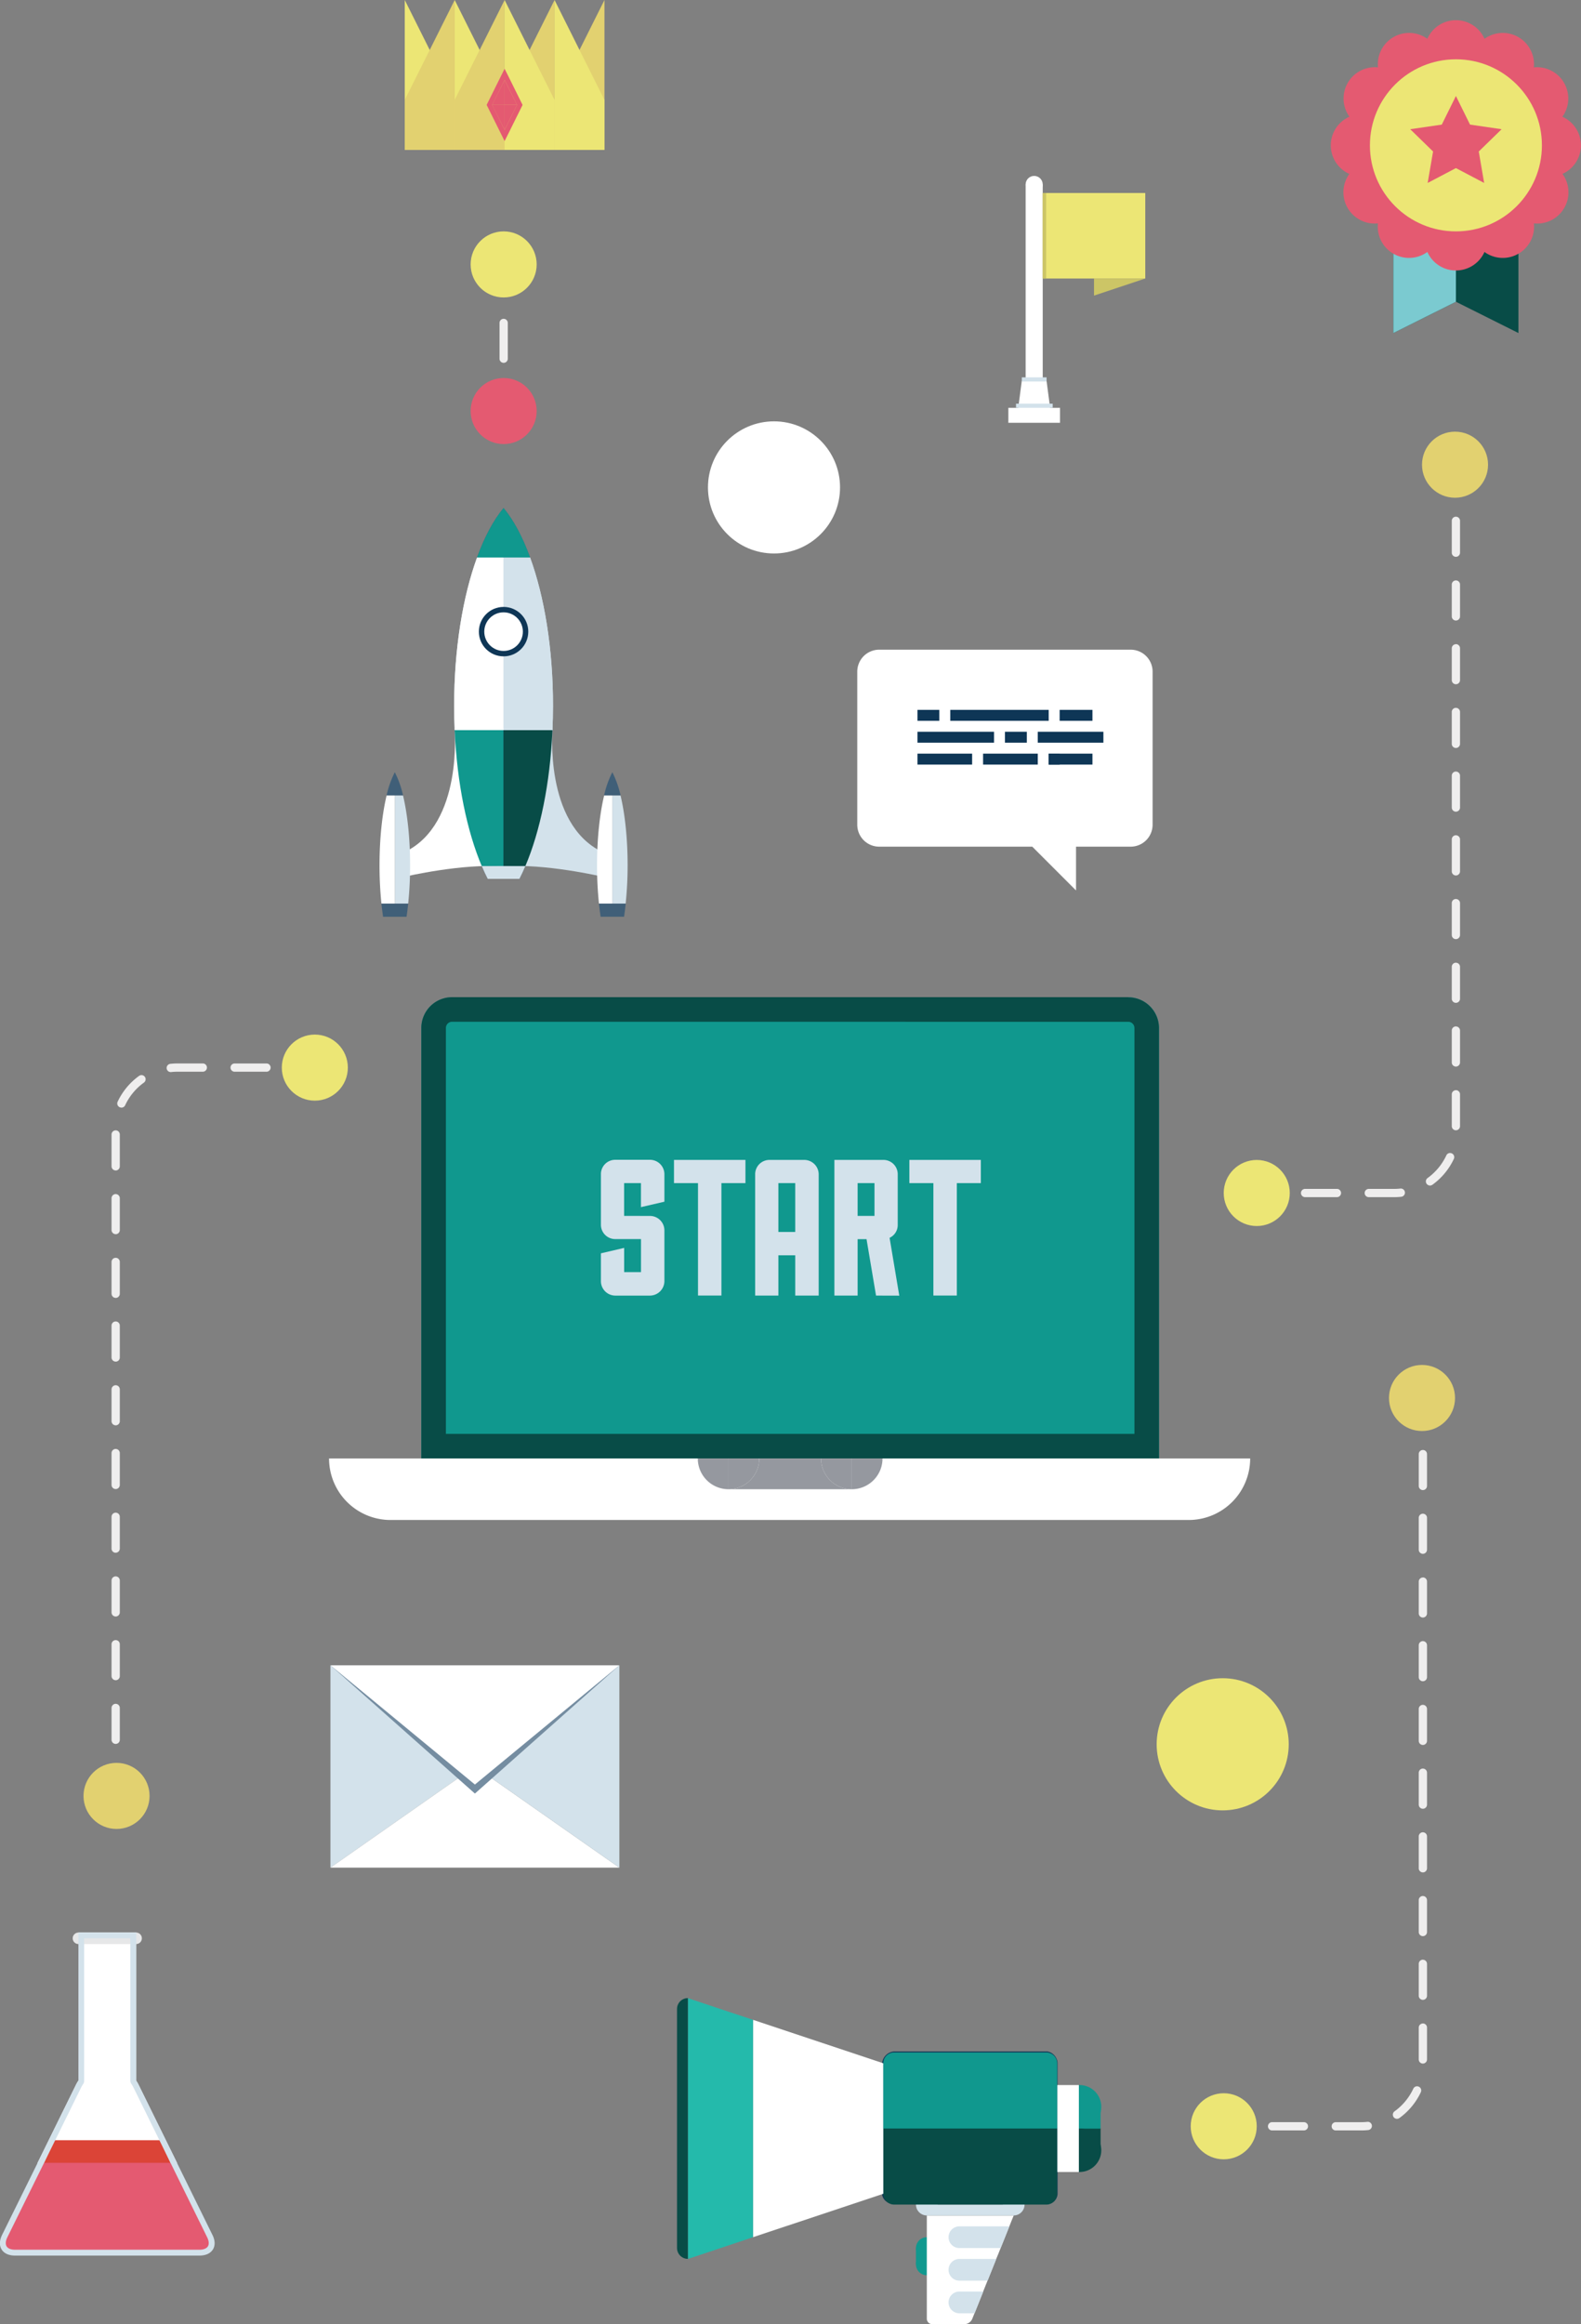 <svg xmlns="http://www.w3.org/2000/svg" viewBox="0 0 766.09 1125.6"><rect x="0" y="0" width="766.09" height="1125.6" fill="#808080" stroke="none"/><defs><style>.cls-1{fill:#fff}.cls-2{fill:#0e3656}.cls-3{fill:#10988e}.cls-5{fill:#084c47}.cls-6{fill:#d3e2eb}.cls-10{fill:#e45a71}.cls-11{fill:#ece675}.cls-12{fill:#ccc566}.cls-14{fill:#e2d170}.cls-15{fill:#405f78}.cls-16{fill:#efeeee}.cls-17{fill:#95989f}.cls-18{fill:#e6e7e8}</style></defs><g id="Слой_2" data-name="Слой 2"><g id="icons"><path d="M547.91 314.65H426a10.63 10.63 0 0 0-10.6 10.6v74.2a10.63 10.63 0 0 0 10.6 10.6h74.2l21.2 21.2v-21.2h26.5a10.63 10.63 0 0 0 10.6-10.6v-74.2a10.63 10.63 0 0 0-10.59-10.6z" class="cls-1"/><path d="M444.56 354.4h37.1v5.3h-37.1z" class="cls-2"/><path d="M444.56 365h26.5v5.3h-26.5z" class="cls-2"/><path d="M476.36 365h26.5v5.3h-26.5z" class="cls-2"/><path d="M508.16 365h5.3v5.3h-5.3z" class="cls-2"/><path d="M508.16 365h21.2v5.3h-21.2z" class="cls-2"/><path d="M486.96 354.4h10.6v5.3h-10.6z" class="cls-2"/><path d="M502.86 354.4h31.8v5.3h-31.8z" class="cls-2"/><path d="M513.46 343.8h15.9v5.3h-15.9z" class="cls-2"/><path d="M444.56 343.8h10.6v5.3h-10.6z" class="cls-2"/><path d="M460.46 343.8h47.7v5.3h-47.7z" class="cls-2"/><path d="M433.31 993.54H507c2.9 0 5.46 2.86 5.46 5.75v63.16a5.3 5.3 0 0 1-5.46 5.09h-73.69c-2.89 0-5.86-2.19-5.86-5.09v-63.16a6.26 6.26 0 0 1 5.86-5.75z" class="cls-2"/><path d="M443.84 1088.76h10.53v7.9h-10.53z" class="cls-3"/><circle cx="449.1" cy="1096.66" r="5.26" class="cls-3"/><circle cx="449.1" cy="1088.76" r="5.26" class="cls-3"/><path d="M451.73 1073h39.47l-1 2.44-6.49 16.22-1 2.39-11.65 29.13a4.21 4.21 0 0 1-3.61 2.44h-15.72a2.64 2.64 0 0 1-2.63-2.63v-50z" class="cls-1"/><path d="M428.05 999.29v63.16l-63.16 21.05V978.24l63.16 21.05z" class="cls-1"/><path fill="#24baab" d="M333.32 967.72l31.57 10.52v105.26l-31.57 10.53V967.72z"/><path d="M333.32 967.71V1094a5.27 5.27 0 0 1-5.26-5.26V973a5.26 5.26 0 0 1 5.26-5.29z" class="cls-5"/><circle cx="491.2" cy="1067.71" r="5.26" class="cls-6"/><circle cx="449.1" cy="1067.71" r="5.26" class="cls-6"/><path d="M522.78 1051.92v-10.52h10.53l-10.53 10.52z" class="cls-2"/><path fill="#2b3a49" d="M533.31 1020.35h-10.53v-10.53l10.53 10.53z"/><path d="M512.26 1009.82h10.53v42.1h-10.53z" class="cls-1"/><path d="M522.78 1030.81h10.53v10.58h-10.53z" class="cls-5"/><path d="M522.78 1020.35h10.53v10.58h-10.53z" class="cls-3"/><path d="M449.1 1067.71h42.1v5.26h-42.1z" class="cls-6"/><path d="M522.78 1051.92a10.53 10.53 0 1 0 0-21.05z" class="cls-5"/><path d="M522.78 1030.87a10.53 10.53 0 1 0 0-21.05z" class="cls-3"/><path d="M459.63 1115.08a5.26 5.26 0 0 1 5.26-5.26h11.58l-4.21 10.53h-7.37a5.26 5.26 0 0 1-5.26-5.27z" class="cls-6"/><path d="M459.63 1099.29a5.26 5.26 0 0 1 5.26-5.26h17.89l-4.21 10.52h-13.68a5.26 5.26 0 0 1-5.26-5.26z" class="cls-6"/><path d="M428 999.29a5.28 5.28 0 0 1 5.26-5.26H507a5.28 5.28 0 0 1 5.26 5.26v31.58H428z" class="cls-3"/><path d="M512.26 1030.87v31.58a5.28 5.28 0 0 1-5.26 5.26h-73.69a5.28 5.28 0 0 1-5.26-5.26v-31.58z" class="cls-5"/><path fill="none" d="M485.94 1078.24z"/><path d="M459.63 1083.5a5.26 5.26 0 0 0 5.26 5.26h20l3.88-9.7a5.36 5.36 0 0 0-.61-.33 5.36 5.36 0 0 1 .61.33l.32-.81h-24.2a5.26 5.26 0 0 0-5.26 5.25zm27.94-5z" class="cls-6"/><path d="M735.78 161.3l-30.3-15.15-30.31 15.15V47.66h60.61V161.3z" class="cls-5"/><path fill="#7bcad0" d="M705.48 146.15l-30.31 15.15V47.66h30.35l-.04 98.49z"/><path d="M705.48 131a15.15 15.15 0 0 1-15.15-15.15V24.93a15.15 15.15 0 1 1 30.3 0v90.91A15.15 15.15 0 0 1 705.48 131z" class="cls-10"/><path d="M750.93 85.54H660a15.15 15.15 0 1 1 0-30.3h90.91a15.15 15.15 0 1 1 0 30.3z" class="cls-10"/><path d="M728.22 124.91a15.14 15.14 0 0 1-13.14-7.58L669.63 38.6a15.15 15.15 0 0 1 26.24-15.15l45.46 78.73a15.16 15.16 0 0 1-13.11 22.73z" class="cls-10"/><path d="M666.13 108.27A15.15 15.15 0 0 1 658.54 80l78.73-45.46a15.15 15.15 0 0 1 15.15 26.24l-78.73 45.46a15.08 15.08 0 0 1-7.56 2.03z" class="cls-10"/><path d="M744.83 108.27a15.08 15.08 0 0 1-7.56-2l-78.73-45.49a15.15 15.15 0 0 1 15.15-26.24L752.42 80a15.15 15.15 0 0 1-7.59 28.28z" class="cls-10"/><path d="M682.74 124.91a15.16 15.16 0 0 1-13.11-22.73l45.46-78.73a15.15 15.15 0 0 1 26.24 15.15l-45.46 78.73a15.14 15.14 0 0 1-13.13 7.58z" class="cls-10"/><circle cx="705.48" cy="70.39" r="41.67" class="cls-11"/><path d="M705.48 81.41l13.68 7.19-2.61-15.23 11.07-10.79-15.3-2.23-6.84-13.86-6.85 13.86-15.29 2.23 11.07 10.79-2.62 15.23 13.69-7.19z" class="cls-10"/><path d="M496.98 89.34h8.28v111.8h-8.28z" class="cls-1"/><path d="M505.26 93.48h49.69v41.41h-49.69z" class="cls-11"/><path d="M554.95 134.89l-24.84 8.28v-8.28h24.84z" class="cls-12"/><circle cx="501.12" cy="89.34" r="4.14" class="cls-1"/><path d="M505.26 93.48h1.66v41.41h-1.66z" class="cls-12"/><path d="M507.13 184.52h-12.02l-2.19 16.62h16.4l-2.19-16.62z" class="cls-1"/><path d="M488.61 197.52h25.03v7.25h-25.03z" class="cls-1"/><path d="M492.32 195.51h17.77v2h-17.77z" class="cls-6"/><path d="M495.12 182.76h12.01v2.01h-12.01z" class="cls-6"/><path d="M160.12 806.52v98l70-49-70-49z" class="cls-6"/><path d="M160.12 904.52h140l-70-49-70 49z" class="cls-1"/><path d="M230.12 855.52l70 49v-98l-70 49z" class="cls-6"/><path fill="#758da1" d="M300.12 806.52h-140l70 62.12 70-62.12z"/><path d="M300.12 806.52h-140l70 57.75 70-57.75z" class="cls-1"/><path d="M196.13 0v72.58h24.19V48.39L196.13 0z" class="cls-11"/><path d="M220.32 0v72.58h24.19V48.39L220.32 0z" class="cls-11"/><path d="M268.71 48.39v24.19h24.19V0l-24.19 48.39z" class="cls-14"/><path d="M244.51 48.39v24.19h24.2V0l-24.2 48.39z" class="cls-14"/><path d="M268.71 0v72.58h24.19V48.39L268.71 0z" class="cls-11"/><path d="M196.13 48.39v24.19h24.19V0l-24.19 48.39z" class="cls-14"/><path d="M220.32 48.39v24.19h24.19V0l-24.19 48.39z" class="cls-14"/><path d="M244.51 0v72.58h24.2V48.39L244.51 0z" class="cls-11"/><path d="M244.51 38.71l6 12.1-6 12.1-6-12.1 6-12.1zm0-5.41l-2.16 4.33-6 12.1-.54 1.08.54 1.08 6 12.1 2.16 4.33 2.17-4.32 6-12.1.54-1.08-.54-1.08-6-12.1-2.16-4.33z" class="cls-10"/><path d="M250.56 50.81h-6.05v-12.1l6.05 12.1z" class="cls-10"/><path d="M238.47 50.81h6.04v12.1l-6.04-12.1z" class="cls-10"/><path d="M238.47 50.81h6.04v-12.1l-6.04 12.1z" class="cls-10"/><path d="M250.56 50.81h-6.05v12.1l6.05-12.1z" class="cls-10"/><path d="M256.86 270h-25.7c-6.89 18.89-11.1 44.12-11.1 71.84q0 6 .26 11.78h47.38q.25-5.8.26-11.78c.04-27.73-4.21-52.96-11.1-71.84z" class="cls-6"/><path d="M244 353.62h-23.68c1.13 25.92 6 49 13.12 65.85h21.13c7.16-16.84 12-39.94 13.12-65.85z" class="cls-2"/><path d="M267.77 352.69s-4.3 46.21 23.95 59.86v12S263.65 418 244 419.66z" class="cls-6"/><path d="M220.25 352.69s4.3 46.21-23.95 59.86v12s28.06-6.55 47.7-4.86z" class="cls-1"/><path d="M244 270h-12.84c-6.89 18.89-11.1 44.12-11.1 71.84q0 6 .26 11.78H244z" class="cls-1"/><path d="M256.86 270H244v83.62h23.7q.25-5.8.26-11.78c.04-27.73-4.21-52.96-11.1-71.84z" class="cls-6"/><path d="M220.32 353.62c1.13 25.92 6 49 13.12 65.85H244v-65.85z" class="cls-3"/><path d="M244 419.47h10.56c7.16-16.84 12-39.94 13.12-65.85H244z" class="cls-5"/><path d="M244 246.05c-4.88 5.86-9.23 14-12.85 23.95h25.7c-3.61-9.92-7.97-18.09-12.85-23.95z" class="cls-15"/><path d="M191.31 374a47.27 47.27 0 0 0-4 11.27h8a47.16 47.16 0 0 0-4-11.27z" class="cls-15"/><path d="M233.45 419.47q1.38 3.25 2.87 6.17h15.38q1.49-2.92 2.87-6.17z" class="cls-15"/><path d="M244 246.05c4.88 5.86 9.23 14 12.85 23.95h-25.7c3.63-9.92 7.98-18.09 12.85-23.95z" class="cls-3"/><path d="M254.57 419.47q-1.38 3.25-2.87 6.17h-15.38q-1.49-2.92-2.87-6.17z" class="cls-6"/><path d="M296.71 374a47.12 47.12 0 0 1 4 11.27h-8a47.19 47.19 0 0 1 4-11.27z" class="cls-15"/><circle cx="244.01" cy="305.91" r="11.97" class="cls-2"/><circle cx="244.01" cy="305.91" r="9.35" class="cls-1"/><path d="M185.62 444H197c.3-2 .57-4.16.8-6.36h-13c.25 2.18.52 4.3.82 6.36z" class="cls-15"/><path d="M290.23 437.62c.23 2.2.49 4.33.8 6.36h11.37c.31-2 .57-4.16.8-6.36z" class="cls-15"/><path d="M191.31 385.28v52.33h6.48a179.92 179.92 0 0 0 .93-18.52c0-13-1.3-24.93-3.43-33.82z" class="cls-6"/><path d="M187.33 385.28c-2.13 8.89-3.43 20.77-3.43 33.82a179.88 179.88 0 0 0 .93 18.52h6.48v-52.34z" class="cls-1"/><path d="M304.12 419.1c0-13-1.3-24.93-3.43-33.82h-4v52.33h6.48a180.07 180.07 0 0 0 .95-18.51z" class="cls-6"/><path d="M292.74 385.28c-2.13 8.89-3.44 20.77-3.44 33.82a179.87 179.87 0 0 0 .93 18.52h6.48v-52.34z" class="cls-1"/><path d="M244.05 141.07a2 2 0 0 1-2-2v-8a2 2 0 0 1 4 0v8a2 2 0 0 1-2 2z" class="cls-16"/><path d="M244.05 175.73a2 2 0 0 1-2-2V156.4a2 2 0 0 1 2-2 2 2 0 0 1 2 2v17.33a2 2 0 0 1-2 2z" class="cls-16"/><path d="M244.05 201.06a2 2 0 0 1-2-2v-8a2 2 0 0 1 4 0v8a2 2 0 0 1-2 2z" class="cls-16"/><circle cx="244.05" cy="128.06" r="16" class="cls-11"/><circle cx="375.05" cy="236.06" r="32" class="cls-1"/><circle cx="244.05" cy="199.07" r="16" class="cls-10"/><path d="M593 1027.78h8a2 2 0 0 1 0 4h-8a2 2 0 1 1 0-4z" class="cls-16"/><path d="M689.47 702.24a2 2 0 0 1 2 2v15.43a2 2 0 0 1-4 0v-15.43a2 2 0 0 1 2-2zm0 30.86a2 2 0 0 1 2 2v15.43a2 2 0 0 1-4 0V735.1a2 2 0 0 1 2-2zm0 30.86a2 2 0 0 1 2 2v15.43a2 2 0 0 1-4 0V766a2 2 0 0 1 2-2zm0 30.86a2 2 0 0 1 2 2v15.43a2 2 0 0 1-4 0v-15.44a2 2 0 0 1 2-2zm0 30.86a2 2 0 0 1 2 2v15.42a2 2 0 0 1-4 0v-15.43a2 2 0 0 1 2-2zm0 30.86a2 2 0 0 1 2 2V874a2 2 0 0 1-4 0v-15.47a2 2 0 0 1 2-2zm0 30.86a2 2 0 0 1 2 2v15.43a2 2 0 0 1-4 0v-15.44a2 2 0 0 1 2-2zm0 30.86a2 2 0 0 1 2 2v15.43a2 2 0 0 1-4 0v-15.44a2 2 0 0 1 2-2zm0 30.86a2 2 0 0 1 2 2v15.43a2 2 0 0 1-4 0V951.1a2 2 0 0 1 2-2zm0 30.86a2 2 0 0 1 2 2v15.43a2 2 0 0 1-4 0V982a2 2 0 0 1 2-2zm-2.8 30.44a2 2 0 0 1 1.81 2.85 32.34 32.34 0 0 1-10.39 12.52 2 2 0 0 1-2.34-3.25 28.34 28.34 0 0 0 9.1-11 2 2 0 0 1 1.82-1.13zm-24 17.2a2 2 0 0 1 .21 4 31.93 31.93 0 0 1-3.42.18h-12.2a2 2 0 0 1 0-4h12.21a28 28 0 0 0 3-.16zm-46.28.17h15.43a2 2 0 0 1 0 4H616.4a2 2 0 1 1 0-4z" class="cls-16"/><circle cx="689.05" cy="677.06" r="16" class="cls-14"/><circle cx="592.97" cy="1029.78" r="16" class="cls-11"/><path d="M546.7 483H219.05a14.9 14.9 0 0 0-14.89 14.89v208.5h357.43V497.85A14.9 14.9 0 0 0 546.7 483z" class="cls-3"/><path d="M159.45 706.36a29.79 29.79 0 0 0 29.79 29.79H576a29.79 29.79 0 0 0 29.78-29.79z" class="cls-1"/><path d="M546.7 494.87a3 3 0 0 1 3 3v196.57H216.07V497.85a3 3 0 0 1 3-3zm0-11.92H219.05a14.9 14.9 0 0 0-14.89 14.89v208.5h357.43V497.85A14.9 14.9 0 0 0 546.7 483z" class="cls-5"/><path d="M338.12 706.36A14.89 14.89 0 0 0 353 721.25v-14.89z" class="cls-17"/><path d="M412.74 721.25a14.89 14.89 0 0 0 14.89-14.89h-14.89z" class="cls-17"/><path d="M397.84 706.36h-29.93A14.9 14.9 0 0 1 353 721.25h59.72a14.9 14.9 0 0 1-14.88-14.89z" class="cls-17"/><path d="M367.91 706.36H353v14.89a14.9 14.9 0 0 0 14.91-14.89z" class="cls-17"/><path d="M397.84 706.36a14.9 14.9 0 0 0 14.89 14.89v-14.89z" class="cls-17"/><path d="M315 588.89a7 7 0 0 1 6.94 6.95v24.68a7.05 7.05 0 0 1-6.94 6.95h-16.87a7 7 0 0 1-6.95-6.95V607l11.26-2.63v11.73h8.16v-16h-12.47a6.93 6.93 0 0 1-6.95-6.95v-24.5a6.93 6.93 0 0 1 6.95-6.95H315a7 7 0 0 1 6.94 6.95V582l-11.36 2.63V573h-8.16v15.86z" class="cls-6"/><path d="M349.57 573v54.44h-11.35V573h-11.64v-11.24h34.63V573z" class="cls-6"/><path d="M396.7 571.24v56.22h-11.36v-19.52h-8.17v19.52h-11.25v-58.75a6.93 6.93 0 0 1 6.95-6.95h16.89a7 7 0 0 1 6.94 6.95zM385.34 573h-8.17v23.65h8.17z" class="cls-6"/><path d="M424.49 627.46l-4.6-27.31h-4.32v27.31h-11.26v-65.7h23.84a6.91 6.91 0 0 1 6.85 6.95v24.59a6.81 6.81 0 0 1-3.94 6.19l4.69 28zm-.75-54.46h-8.17v15.86h8.17z" class="cls-6"/><path d="M463.64 573v54.44h-11.36V573h-11.64v-11.24h34.63V573z" class="cls-6"/><path d="M67.08 1009.56a15.21 15.21 0 0 0-1.12-1.9v-71.72H38v71.71a15.12 15.12 0 0 0-1.12 1.9l-18.78 38.16h67.77z" class="cls-1"/><circle cx="65.96" cy="938.74" r="2.79" class="cls-18"/><circle cx="38.01" cy="938.74" r="2.79" class="cls-18"/><path d="M38.01 935.94h27.94v5.59H38.01z" class="cls-18"/><path fill="#db4437" d="M21.22 1047.72h61.53l-5.24-11.18H26.23l-5.01 11.18z"/><path d="M84.73 1047.47H19.25l-16.5 34.29c-2.62 5.45.09 9.92 6 9.92H95.2c5.94 0 8.66-4.46 6-9.92z" class="cls-10"/><path d="M63.16 938.74v68.92a2.79 2.79 0 0 0 .49 1.58 12.42 12.42 0 0 1 .92 1.55l18.75 38.1 17.07 34.68c.86 1.74 1 3.34.34 4.37s-2.13 1.63-4.07 1.63H7.28c-1.94 0-3.43-.59-4.07-1.63s-.52-2.63.34-4.37L20.61 1049l18.75-38.1a12.5 12.5 0 0 1 .92-1.55 2.79 2.79 0 0 0 .49-1.58v-69.03zm2.84-2.8H38v71.71a15.25 15.25 0 0 0-1.12 1.9l-18.75 38.1a.09.09 0 0 0 0 .06L1 1082.4c-2.72 5.52.09 10 6.24 10H96.7c6.15 0 9-4.51 6.24-10l-17.07-34.68a.09.09 0 0 0 0-.06l-18.75-38.1a15.21 15.21 0 0 0-1.12-1.9v-71.72z" class="cls-6"/><circle cx="592.47" cy="844.78" r="32" class="cls-11"/><path d="M56.05 844.6a2 2 0 0 1-2-2v-15.42a2 2 0 0 1 4 0v15.42a2 2 0 0 1-2 2zm0-30.86a2 2 0 0 1-2-2v-15.42a2 2 0 0 1 4 0v15.43a2 2 0 0 1-2 2zm0-30.86a2 2 0 0 1-2-2v-15.42a2 2 0 0 1 4 0v15.43a2 2 0 0 1-2 2zm0-30.86a2 2 0 0 1-2-2V734.6a2 2 0 0 1 4 0V750a2 2 0 0 1-2 2zm0-30.86a2 2 0 0 1-2-2v-15.42a2 2 0 0 1 4 0v15.43a2 2 0 0 1-2 2zm0-30.86a2 2 0 0 1-2-2v-15.41a2 2 0 0 1 4 0v15.43a2 2 0 0 1-2 1.99zm0-30.86a2 2 0 0 1-2-2V642a2 2 0 0 1 4 0v15.43a2 2 0 0 1-2 2.03zm0-30.86a2 2 0 0 1-2-2v-15.41a2 2 0 0 1 4 0v15.43a2 2 0 0 1-2 2zm0-30.86a2 2 0 0 1-2-2v-15.41a2 2 0 0 1 4 0v15.43a2 2 0 0 1-2 2zm0-30.86a2 2 0 0 1-2-2v-15.41a2 2 0 0 1 4 0v15.43a2 2 0 0 1-2 2zm2.8-30.44a2 2 0 0 1-1.85-2.83 32.34 32.34 0 0 1 10.39-12.52 2 2 0 1 1 2.34 3.25 28.34 28.34 0 0 0-9.1 11 2 2 0 0 1-1.78 1.12zm24-17.2a2 2 0 0 1-.21-4 31.93 31.93 0 0 1 3.42-.18h12.21a2 2 0 1 1 0 4H86.05a28 28 0 0 0-3 .16zm46.28-.17H113.7a2 2 0 0 1 0-4h15.43a2 2 0 1 1 0 4z" class="cls-16"/><circle cx="56.47" cy="869.78" r="16" class="cls-14"/><circle cx="152.55" cy="517.06" r="16" class="cls-11"/><path d="M609 575.78h8a2 2 0 0 1 0 4h-8a2 2 0 1 1 0-4z" class="cls-16"/><path d="M705.47 250.24a2 2 0 0 1 2 2v15.43a2 2 0 1 1-4 0v-15.43a2 2 0 0 1 2-2zm0 30.86a2 2 0 0 1 2 2v15.43a2 2 0 0 1-4 0V283.1a2 2 0 0 1 2-2zm0 30.86a2 2 0 0 1 2 2v15.43a2 2 0 1 1-4 0V314a2 2 0 0 1 2-2zm0 30.86a2 2 0 0 1 2 2v15.43a2 2 0 1 1-4 0v-15.44a2 2 0 0 1 2-2zm0 30.86a2 2 0 0 1 2 2v15.42a2 2 0 1 1-4 0v-15.43a2 2 0 0 1 2-2zm0 30.86a2 2 0 0 1 2 2V422a2 2 0 0 1-4 0v-15.47a2 2 0 0 1 2-2zm0 30.86a2 2 0 0 1 2 2v15.43a2 2 0 0 1-4 0v-15.44a2 2 0 0 1 2-2zm0 30.86a2 2 0 0 1 2 2v15.43a2 2 0 1 1-4 0v-15.44a2 2 0 0 1 2-2zm0 30.86a2 2 0 0 1 2 2v15.43a2 2 0 0 1-4 0V499.1a2 2 0 0 1 2-2zm0 30.86a2 2 0 0 1 2 2v15.43a2 2 0 0 1-4 0V530a2 2 0 0 1 2-2zm-2.8 30.44a2 2 0 0 1 1.81 2.85 32.34 32.34 0 0 1-10.39 12.52 2 2 0 0 1-2.34-3.25 28.34 28.34 0 0 0 9.1-11 2 2 0 0 1 1.82-1.13zm-24 17.2a2 2 0 0 1 .21 4 31.93 31.93 0 0 1-3.42.18h-12.2a2 2 0 0 1 0-4h12.21a28 28 0 0 0 3-.16zm-46.28.17h15.43a2 2 0 0 1 0 4H632.4a2 2 0 1 1 0-4z" class="cls-16"/><circle cx="705.05" cy="225.06" r="16" class="cls-14"/><circle cx="608.97" cy="577.78" r="16" class="cls-11"/></g></g></svg>
